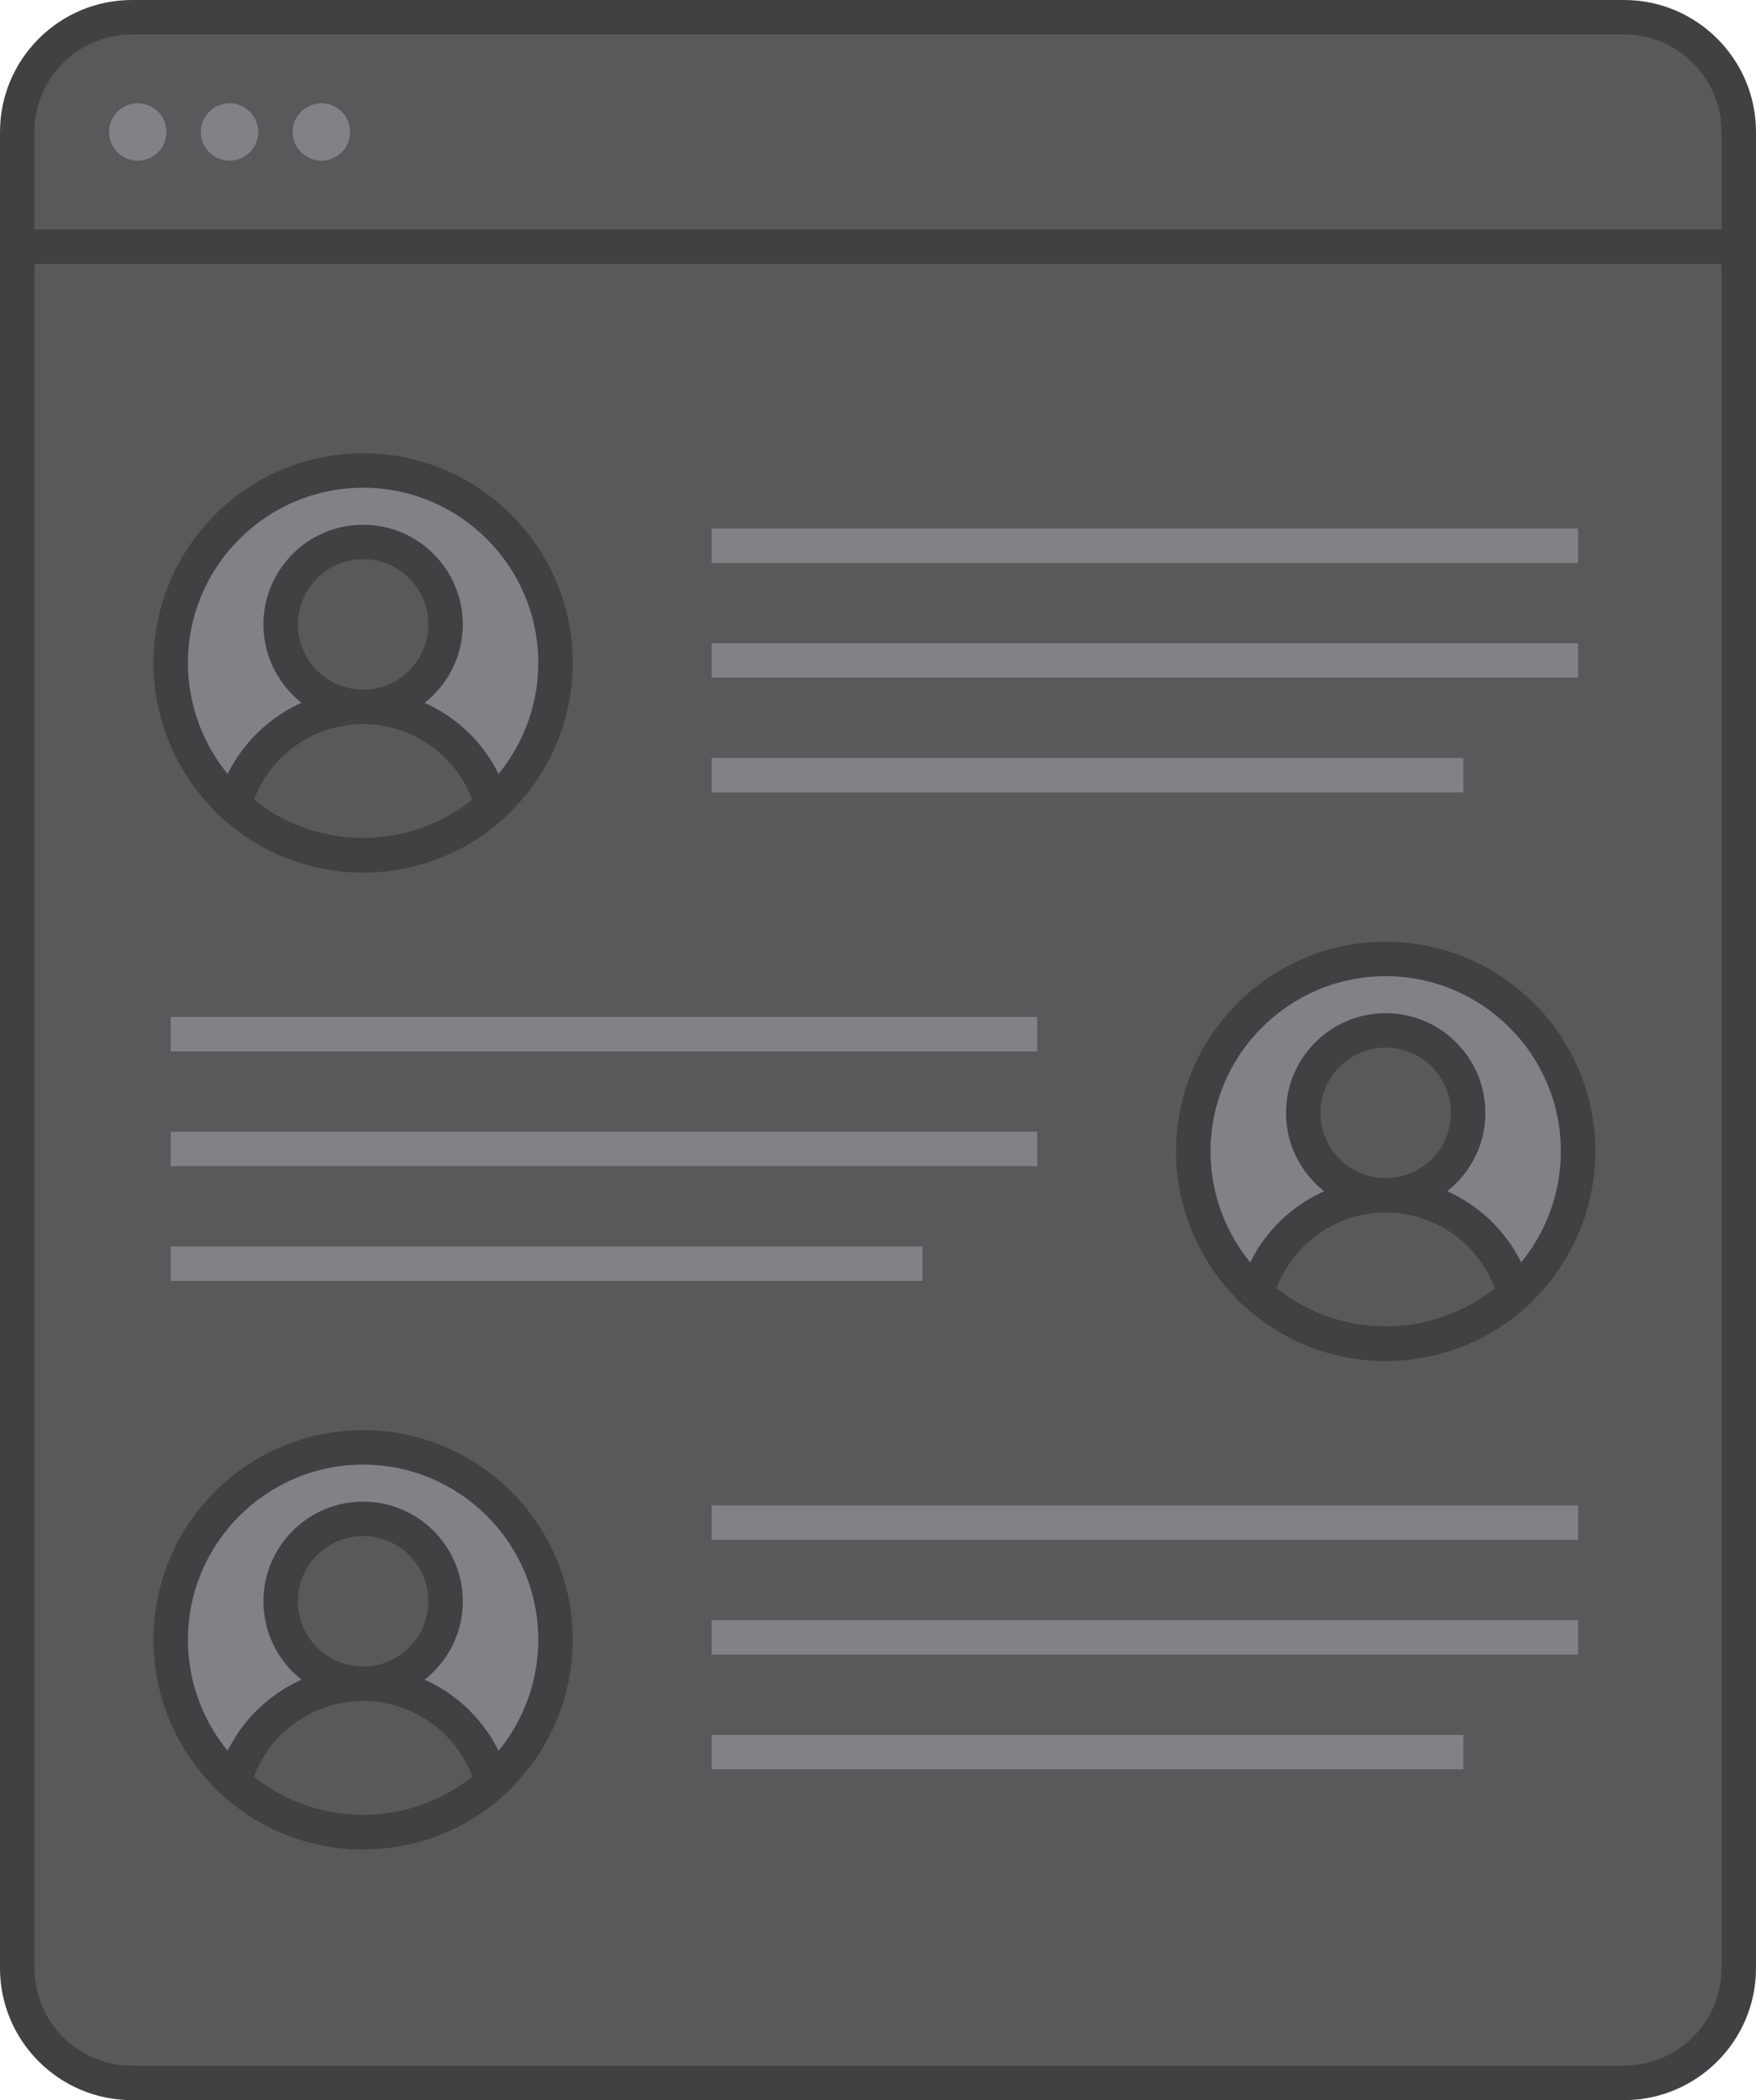 <?xml version="1.0" encoding="utf-8"?>
<!-- Generator: Adobe Illustrator 17.0.0, SVG Export Plug-In . SVG Version: 6.00 Build 0)  -->
<!DOCTYPE svg PUBLIC "-//W3C//DTD SVG 1.1//EN" "http://www.w3.org/Graphics/SVG/1.1/DTD/svg11.dtd">
<svg version="1.1" id="Layer_1" xmlns="http://www.w3.org/2000/svg" xmlns:xlink="http://www.w3.org/1999/xlink" x="0px" y="0px"
	 width="153px" height="183px" viewBox="0 0 153 183" enable-background="new 0 0 153 183" xml:space="preserve">
<g>
	<g>
		<g>
			<path fill="#58595B" d="M151.5,171.5c0,5.523-4.477,10-10,10h-130c-5.523,0-10-4.477-10-10v-160c0-5.523,4.477-10,10-10h130
				c5.523,0,10,4.477,10,10V171.5z"/>
		</g>
		<g>
			<g>
				<g>
					<g>
						<path fill="#808285" d="M31.638,41c-9.258,0-16.764,7.505-16.764,16.764c0,4.93,2.129,9.363,5.517,12.43
							c2.974,2.693,6.919,4.334,11.247,4.334s8.273-1.641,11.247-4.334c3.388-3.067,5.517-7.5,5.517-12.43
							C48.402,48.505,40.897,41,31.638,41z"/>
					</g>
					<g>
						<g>
							<circle fill="#58595B" cx="31.638" cy="54.411" r="7.185"/>
							<path fill="#414042" d="M31.639,63.095c-4.789,0-8.685-3.896-8.685-8.684c0-4.789,3.896-8.685,8.685-8.685
								s8.685,3.896,8.685,8.685C40.323,59.199,36.428,63.095,31.639,63.095z M31.639,48.727c-3.135,0-5.685,2.55-5.685,5.685
								c0,3.134,2.55,5.684,5.685,5.684s5.685-2.55,5.685-5.684C37.323,51.276,34.773,48.727,31.639,48.727z"/>
						</g>
						<g>
							<path fill="#58595B" d="M31.638,61.595c-5.379,0-9.904,3.645-11.247,8.598c2.974,2.693,6.919,4.334,11.247,4.334
								s8.273-1.641,11.247-4.334C41.542,65.24,37.017,61.595,31.638,61.595z"/>
							<path fill="#414042" d="M31.639,76.027c-4.54,0-8.892-1.677-12.254-4.723l-0.682-0.616l0.241-0.888
								c1.549-5.715,6.77-9.706,12.694-9.706c5.924,0,11.145,3.991,12.694,9.706l0.241,0.888l-0.682,0.617
								C40.529,74.351,36.178,76.027,31.639,76.027z M22.124,69.699c2.696,2.152,6.039,3.328,9.515,3.328
								c3.475,0,6.817-1.176,9.515-3.328c-1.467-3.932-5.255-6.604-9.515-6.604C27.378,63.095,23.59,65.768,22.124,69.699z"/>
						</g>
					</g>
					<g>
						<path fill="#414042" d="M31.639,76.027c-4.54,0-8.892-1.677-12.254-4.723c-3.819-3.457-6.01-8.393-6.01-13.541
							c0-10.07,8.193-18.264,18.264-18.264s18.264,8.193,18.264,18.264c0,5.147-2.19,10.083-6.01,13.542
							C40.529,74.351,36.178,76.027,31.639,76.027z M31.639,42.5c-8.416,0-15.264,6.848-15.264,15.264
							c0,4.303,1.831,8.428,5.023,11.317c2.81,2.545,6.446,3.946,10.24,3.946c3.793,0,7.43-1.401,10.24-3.946
							c3.192-2.891,5.023-7.016,5.023-11.317C46.902,49.348,40.055,42.5,31.639,42.5z"/>
					</g>
				</g>
				<g>
					<g>
						<g>
							<rect x="62" y="46.053" fill="#808285" width="75.5" height="3"/>
						</g>
						<g>
							<rect x="62" y="56.053" fill="#808285" width="75.5" height="3"/>
						</g>
						<g>
							<path fill="none" stroke="#808285" stroke-width="3" stroke-miterlimit="10" d="M62,67.552"/>
						</g>
						<g>
							<rect x="62" y="66.053" fill="#808285" width="65.5" height="3"/>
						</g>
					</g>
				</g>
			</g>
			<g>
				<g>
					<g>
						<path fill="#808285" d="M31.638,126.122c-9.258,0-16.764,7.505-16.764,16.764c0,4.93,2.129,9.363,5.517,12.43
							c2.974,2.693,6.919,4.334,11.247,4.334s8.273-1.641,11.247-4.334c3.388-3.067,5.517-7.5,5.517-12.43
							C48.402,133.627,40.897,126.122,31.638,126.122z"/>
					</g>
					<g>
						<g>
							<circle fill="#58595B" cx="31.638" cy="139.533" r="7.185"/>
							<path fill="#414042" d="M31.639,148.218c-4.789,0-8.685-3.896-8.685-8.685s3.896-8.685,8.685-8.685s8.685,3.896,8.685,8.685
								S36.428,148.218,31.639,148.218z M31.639,133.849c-3.135,0-5.685,2.55-5.685,5.685s2.55,5.685,5.685,5.685
								s5.685-2.55,5.685-5.685S34.773,133.849,31.639,133.849z"/>
						</g>
						<g>
							<path fill="#58595B" d="M31.638,146.717c-5.379,0-9.904,3.645-11.247,8.598c2.974,2.693,6.919,4.334,11.247,4.334
								s8.273-1.641,11.247-4.334C41.542,150.362,37.017,146.717,31.638,146.717z"/>
							<path fill="#414042" d="M31.639,161.149c-4.54,0-8.892-1.677-12.254-4.723l-0.682-0.616l0.241-0.888
								c1.549-5.714,6.769-9.705,12.694-9.705c5.924,0,11.145,3.991,12.694,9.705l0.241,0.888l-0.682,0.617
								C40.529,159.473,36.178,161.149,31.639,161.149z M22.124,154.821c2.696,2.152,6.039,3.328,9.515,3.328
								c3.475,0,6.817-1.176,9.515-3.328c-1.467-3.931-5.255-6.604-9.515-6.604C27.378,148.218,23.59,150.891,22.124,154.821z"/>
						</g>
					</g>
					<g>
						<path fill="#414042" d="M31.639,161.149c-4.54,0-8.892-1.677-12.254-4.723c-3.819-3.457-6.01-8.393-6.01-13.541
							c0-10.07,8.193-18.264,18.264-18.264s18.264,8.193,18.264,18.264c0,5.147-2.19,10.083-6.01,13.542
							C40.529,159.473,36.178,161.149,31.639,161.149z M31.639,127.622c-8.416,0-15.264,6.848-15.264,15.264
							c0,4.303,1.831,8.428,5.023,11.317c2.81,2.545,6.446,3.946,10.24,3.946c3.793,0,7.43-1.401,10.24-3.946
							c3.192-2.891,5.023-7.016,5.023-11.317C46.902,134.47,40.055,127.622,31.639,127.622z"/>
					</g>
				</g>
				<g>
					<g>
						<g>
							<rect x="62" y="131.175" fill="#808285" width="75.5" height="3"/>
						</g>
						<g>
							<rect x="62" y="141.175" fill="#808285" width="75.5" height="3"/>
						</g>
						<g>
							<path fill="none" stroke="#808285" stroke-width="3" stroke-miterlimit="10" d="M62,152.675"/>
						</g>
						<g>
							<rect x="62" y="151.175" fill="#808285" width="65.5" height="3"/>
						</g>
					</g>
				</g>
			</g>
			<g>
				<g>
					<g>
						<path fill="#808285" d="M120.736,83.561c-9.258,0-16.764,7.505-16.764,16.764c0,4.93,2.129,9.363,5.517,12.43
							c2.974,2.693,6.919,4.334,11.247,4.334c4.328,0,8.273-1.641,11.247-4.334c3.388-3.067,5.517-7.5,5.517-12.43
							C137.5,91.066,129.995,83.561,120.736,83.561z"/>
					</g>
					<g>
						<g>
							<circle fill="#58595B" cx="120.736" cy="96.972" r="7.184"/>
							<path fill="#414042" d="M120.736,105.656c-4.789,0-8.685-3.896-8.685-8.685s3.896-8.685,8.685-8.685s8.685,3.896,8.685,8.685
								S125.525,105.656,120.736,105.656z M120.736,91.287c-3.135,0-5.685,2.55-5.685,5.685s2.55,5.685,5.685,5.685
								s5.685-2.55,5.685-5.685S123.871,91.287,120.736,91.287z"/>
						</g>
						<g>
							<path fill="#58595B" d="M120.736,104.156c-5.379,0-9.904,3.645-11.247,8.598c2.974,2.693,6.919,4.334,11.247,4.334
								c4.328,0,8.273-1.641,11.247-4.334C130.64,107.801,126.115,104.156,120.736,104.156z"/>
							<path fill="#414042" d="M120.736,118.588c-4.538,0-8.891-1.677-12.254-4.721l-0.682-0.617l0.24-0.888
								c1.55-5.715,6.77-9.706,12.695-9.706s11.146,3.991,12.695,9.706l0.24,0.888l-0.682,0.617
								C129.627,116.911,125.274,118.588,120.736,118.588z M111.222,112.26c2.697,2.153,6.04,3.328,9.515,3.328
								s6.817-1.175,9.515-3.328c-1.466-3.931-5.254-6.604-9.515-6.604S112.688,108.329,111.222,112.26z"/>
						</g>
					</g>
					<g>
						<path fill="#414042" d="M120.736,118.588c-4.538,0-8.891-1.677-12.254-4.721c-3.819-3.459-6.01-8.395-6.01-13.543
							c0-10.07,8.193-18.264,18.264-18.264S139,90.254,139,100.324c0,5.148-2.19,10.084-6.01,13.543
							C129.627,116.911,125.274,118.588,120.736,118.588z M120.736,85.061c-8.416,0-15.264,6.848-15.264,15.264
							c0,4.303,1.831,8.428,5.023,11.318c2.811,2.544,6.447,3.945,10.24,3.945s7.43-1.401,10.24-3.945
							c3.192-2.891,5.023-7.016,5.023-11.318C136,91.908,129.152,85.061,120.736,85.061z"/>
					</g>
				</g>
				<g>
					<g>
						<g>
							<rect x="14.875" y="88.613" fill="#808285" width="75.5" height="3"/>
						</g>
						<g>
							<rect x="14.875" y="98.613" fill="#808285" width="75.5" height="3"/>
						</g>
						<g>
							<path fill="none" stroke="#808285" stroke-width="3" stroke-miterlimit="10" d="M14.875,110.114"/>
						</g>
						<g>
							<rect x="14.875" y="108.613" fill="#808285" width="65.5" height="3"/>
						</g>
					</g>
				</g>
			</g>
		</g>
		<g>
			<g>
				<path fill="#414042" d="M141.5,183h-130C5.159,183,0,177.841,0,171.5v-160C0,5.159,5.159,0,11.5,0h130
					c6.341,0,11.5,5.159,11.5,11.5v160C153,177.841,147.841,183,141.5,183z M11.5,3C6.813,3,3,6.813,3,11.5v160
					c0,4.687,3.813,8.5,8.5,8.5h130c4.687,0,8.5-3.813,8.5-8.5v-160c0-4.687-3.813-8.5-8.5-8.5H11.5z"/>
			</g>
			<g>
				<rect x="1.5" y="20" fill="#414042" width="150" height="3"/>
			</g>
			<g>
				<circle fill="#808285" cx="12" cy="11.5" r="2.5"/>
			</g>
			<g>
				<circle fill="#808285" cx="20" cy="11.5" r="2.5"/>
			</g>
			<g>
				<circle fill="#808285" cx="28" cy="11.5" r="2.5"/>
			</g>
		</g>
	</g>
</g>
</svg>
